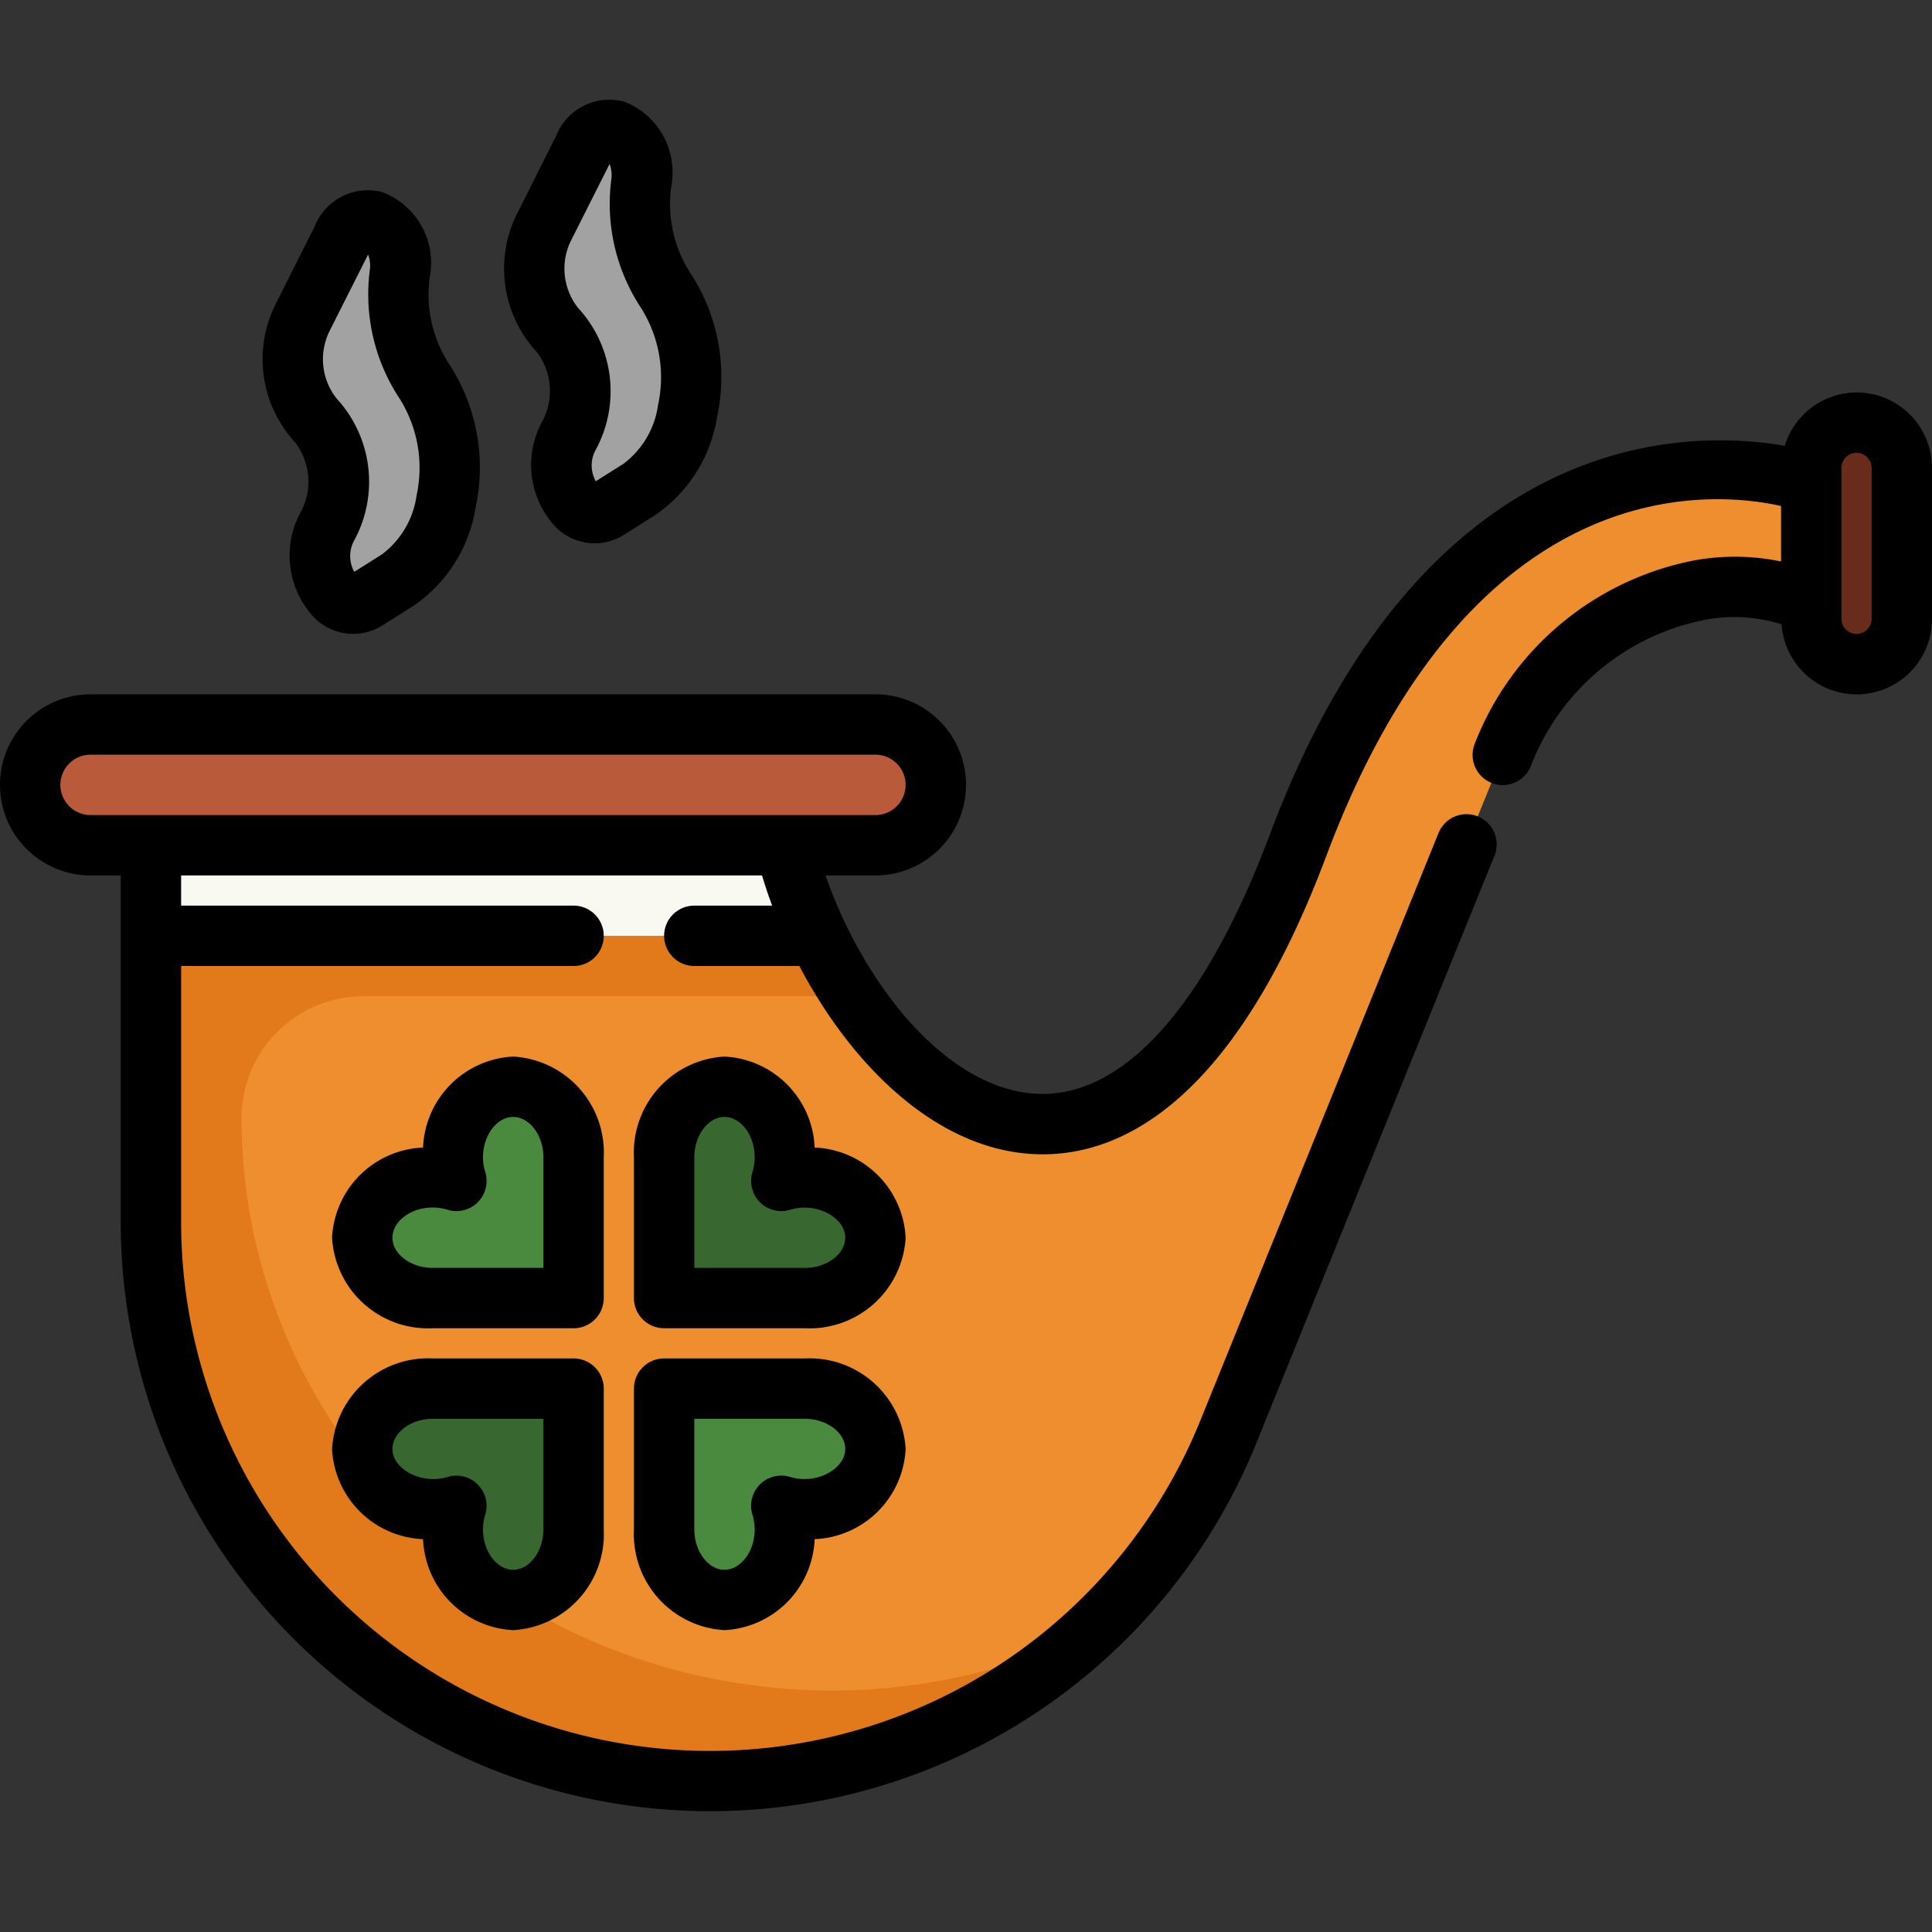 <svg xmlns="http://www.w3.org/2000/svg" viewBox="0 0 64 64"><rect x="0" y="0" width="64" height="64" fill="#333333" stroke="none"/><g id="_11-pipe" data-name="11-pipe"><rect x="60" y="14" width="3" height="8" rx="1.5" style="fill:#692b1c"/><path d="M60,16v4a5.922,5.922,0,0,0-3.71-.45,8.765,8.765,0,0,0-6.5,5.43L40.72,47.36l-.03.08a18.465,18.465,0,0,1-4.62,6.66,19.322,19.322,0,0,1-2.2,1.74A18.522,18.522,0,0,1,5,40.48V28H26a15.592,15.592,0,0,0,1.08,3,16.977,16.977,0,0,0,1.14,2,12.2,12.2,0,0,0,.73,1c3.68,4.57,9.66,5.69,14.05-6C49,12,60,16,60,16Z" style="fill:#ef8e2e"/><path d="M36.07,54.1a19.322,19.322,0,0,1-2.2,1.74,18.521,18.521,0,0,1-11.958,3.091C12.254,58.1,5,49.693,5,40V31H27.08a16.977,16.977,0,0,0,1.14,2H12.082A4.043,4.043,0,0,0,8,36.959V37c0,10.49,8.76,19,19.58,19A20.042,20.042,0,0,0,36.07,54.1Z" style="fill:#e2791a"/><path d="M27.08,31H5V28H26A15.592,15.592,0,0,0,27.08,31Z" style="fill:#f9f9f2"/><rect x="1" y="24" width="30" height="4" rx="2" style="fill:#b95a3a"/><path d="M11.323,7.936l-1.3,2.589a3.084,3.084,0,0,0,.44,3.4h0a3.084,3.084,0,0,1,.384,3.508h0c-.725,1.286.255,3.088,1.316,2.419l1.022-.644c1.84-1.161,2.288-4.579.864-6.6h0a5.226,5.226,0,0,1-.8-3.548h0C13.429,7.483,11.98,6.632,11.323,7.936Z" style="fill:#a2a2a2"/><path d="M19.323,4.936l-1.3,2.589a3.084,3.084,0,0,0,.44,3.4h0a3.084,3.084,0,0,1,.384,3.508h0c-.725,1.286.255,3.088,1.316,2.419l1.022-.644c1.84-1.161,2.288-4.579.864-6.6h0a5.226,5.226,0,0,1-.8-3.548h0C21.429,4.483,19.98,3.632,19.323,4.936Z" style="fill:#a2a2a2"/><path d="M24,36a2.186,2.186,0,0,1,2,2.333,2.659,2.659,0,0,1-.119.786A2.659,2.659,0,0,1,26.667,39a2.024,2.024,0,1,1,0,4H22V38.333A2.186,2.186,0,0,1,24,36Z" style="fill:#38682f"/><path d="M17,53a2.186,2.186,0,0,1-2-2.333,2.659,2.659,0,0,1,.119-.786,2.659,2.659,0,0,1-.786.119,2.024,2.024,0,1,1,0-4H19v4.667A2.186,2.186,0,0,1,17,53Z" style="fill:#38682f"/><path d="M17,36a2.186,2.186,0,0,0-2,2.333,2.659,2.659,0,0,0,.119.786A2.659,2.659,0,0,0,14.333,39a2.024,2.024,0,1,0,0,4H19V38.333A2.186,2.186,0,0,0,17,36Z" style="fill:#4a8a3e"/><path d="M24,53a2.186,2.186,0,0,0,2-2.333,2.659,2.659,0,0,0-.119-.786,2.659,2.659,0,0,0,.786.119,2.024,2.024,0,1,0,0-4H22v4.667A2.186,2.186,0,0,0,24,53Z" style="fill:#4a8a3e"/><path d="M61.5,13a2.5,2.5,0,0,0-2.378,1.768c-3.2-.557-11.973-.682-17.059,12.881-2.136,5.7-4.877,8.751-7.749,8.582-2.976-.17-5.71-3.622-6.967-7.231H29a3,3,0,0,0,0-6H3a3,3,0,0,0,0,6H4V40.478a19.523,19.523,0,0,0,37.615,7.334l7.879-19.437a1,1,0,1,0-1.853-.75l-7.88,19.436A17.522,17.522,0,0,1,6,40.478V32H19a1,1,0,0,0,0-2H6V29H25.243c.1.333.211.667.335,1H23a1,1,0,0,0,0,2h3.48c1.725,3.286,4.51,6.045,7.721,6.228.111.006.225.01.341.01,2.673,0,6.36-1.8,9.395-9.887,4.8-12.8,12.722-12.11,15.063-11.59V18.6a7.476,7.476,0,0,0-2.878-.035,9.8,9.8,0,0,0-7.258,6.044,1,1,0,1,0,1.853.751,7.783,7.783,0,0,1,5.745-4.824,5.222,5.222,0,0,1,2.556.145A2.494,2.494,0,0,0,64,20.5v-5A2.5,2.5,0,0,0,61.5,13ZM2,26a1,1,0,0,1,1-1H29a1,1,0,0,1,0,2H3A1,1,0,0,1,2,26Zm60-5.5a.5.5,0,0,1-1,0v-5a.5.5,0,0,1,1,0Z"/><path d="M9.972,16.945a3,3,0,0,0,.44,3.518,1.818,1.818,0,0,0,2.28.239l1.022-.644A4.866,4.866,0,0,0,15.756,16.8a6.27,6.27,0,0,0-.894-4.766,4.222,4.222,0,0,1-.626-2.855,2.509,2.509,0,0,0-1.547-2.807A1.891,1.891,0,0,0,10.43,7.486l-1.3,2.59a4.063,4.063,0,0,0,.646,4.579A2.127,2.127,0,0,1,9.972,16.945Zm.94-5.97,1.282-2.544a1.03,1.03,0,0,1,.056.516,6.262,6.262,0,0,0,.977,4.241A4.3,4.3,0,0,1,13.8,16.41a2.948,2.948,0,0,1-1.148,1.955l-.916.577a1.073,1.073,0,0,1-.017-1.014,4.071,4.071,0,0,0-.568-4.726A2.1,2.1,0,0,1,10.912,10.975Z"/><path d="M17.972,13.945a3,3,0,0,0,.44,3.518,1.818,1.818,0,0,0,2.28.239l1.022-.644A4.866,4.866,0,0,0,23.756,13.8a6.27,6.27,0,0,0-.894-4.766,4.222,4.222,0,0,1-.626-2.855,2.509,2.509,0,0,0-1.547-2.807A1.892,1.892,0,0,0,18.43,4.486l-1.3,2.59a4.063,4.063,0,0,0,.646,4.579A2.127,2.127,0,0,1,17.972,13.945Zm.94-5.97,1.282-2.544a1.03,1.03,0,0,1,.056.516,6.262,6.262,0,0,0,.977,4.241A4.3,4.3,0,0,1,21.8,13.41a2.948,2.948,0,0,1-1.148,1.955l-.916.577a1.073,1.073,0,0,1-.017-1.014,4.071,4.071,0,0,0-.568-4.726A2.1,2.1,0,0,1,18.912,7.975Z"/><path d="M20,38.333A3.184,3.184,0,0,0,17,35a3.146,3.146,0,0,0-2.986,3.014A3.146,3.146,0,0,0,11,41a3.184,3.184,0,0,0,3.333,3H19a1,1,0,0,0,1-1ZM18,42H14.333C13.611,42,13,41.542,13,41s.611-1,1.333-1a1.671,1.671,0,0,1,.493.075,1,1,0,0,0,1.249-1.249A1.671,1.671,0,0,1,16,38.333c0-.722.458-1.333,1-1.333s1,.611,1,1.333Z"/><path d="M26.986,38.014A3.146,3.146,0,0,0,24,35a3.184,3.184,0,0,0-3,3.333V43a1,1,0,0,0,1,1h4.667A3.184,3.184,0,0,0,30,41,3.146,3.146,0,0,0,26.986,38.014ZM26.667,42H23V38.333c0-.722.458-1.333,1-1.333s1,.611,1,1.333a1.675,1.675,0,0,1-.074.491,1,1,0,0,0,1.248,1.251C27.048,39.808,28,40.334,28,41,28,41.542,27.389,42,26.667,42Z"/><path d="M26.667,45H22a1,1,0,0,0-1,1v4.667A3.184,3.184,0,0,0,24,54a3.146,3.146,0,0,0,2.986-3.014A3.146,3.146,0,0,0,30,48,3.184,3.184,0,0,0,26.667,45Zm-.491,3.926a1,1,0,0,0-1.251,1.248,1.671,1.671,0,0,1,.075.493C25,51.389,24.542,52,24,52s-1-.611-1-1.333V47h3.667c.722,0,1.333.458,1.333,1C28,48.666,27.034,49.19,26.176,48.926Z"/><path d="M19,45H14.333A3.184,3.184,0,0,0,11,48a3.146,3.146,0,0,0,3.014,2.986A3.146,3.146,0,0,0,17,54a3.184,3.184,0,0,0,3-3.333V46A1,1,0,0,0,19,45Zm-1,5.667C18,51.389,17.542,52,17,52s-1-.611-1-1.333a1.675,1.675,0,0,1,.074-.491,1,1,0,0,0-1.25-1.25C13.965,49.19,13,48.666,13,48c0-.542.611-1,1.333-1H18Z"/></g></svg>